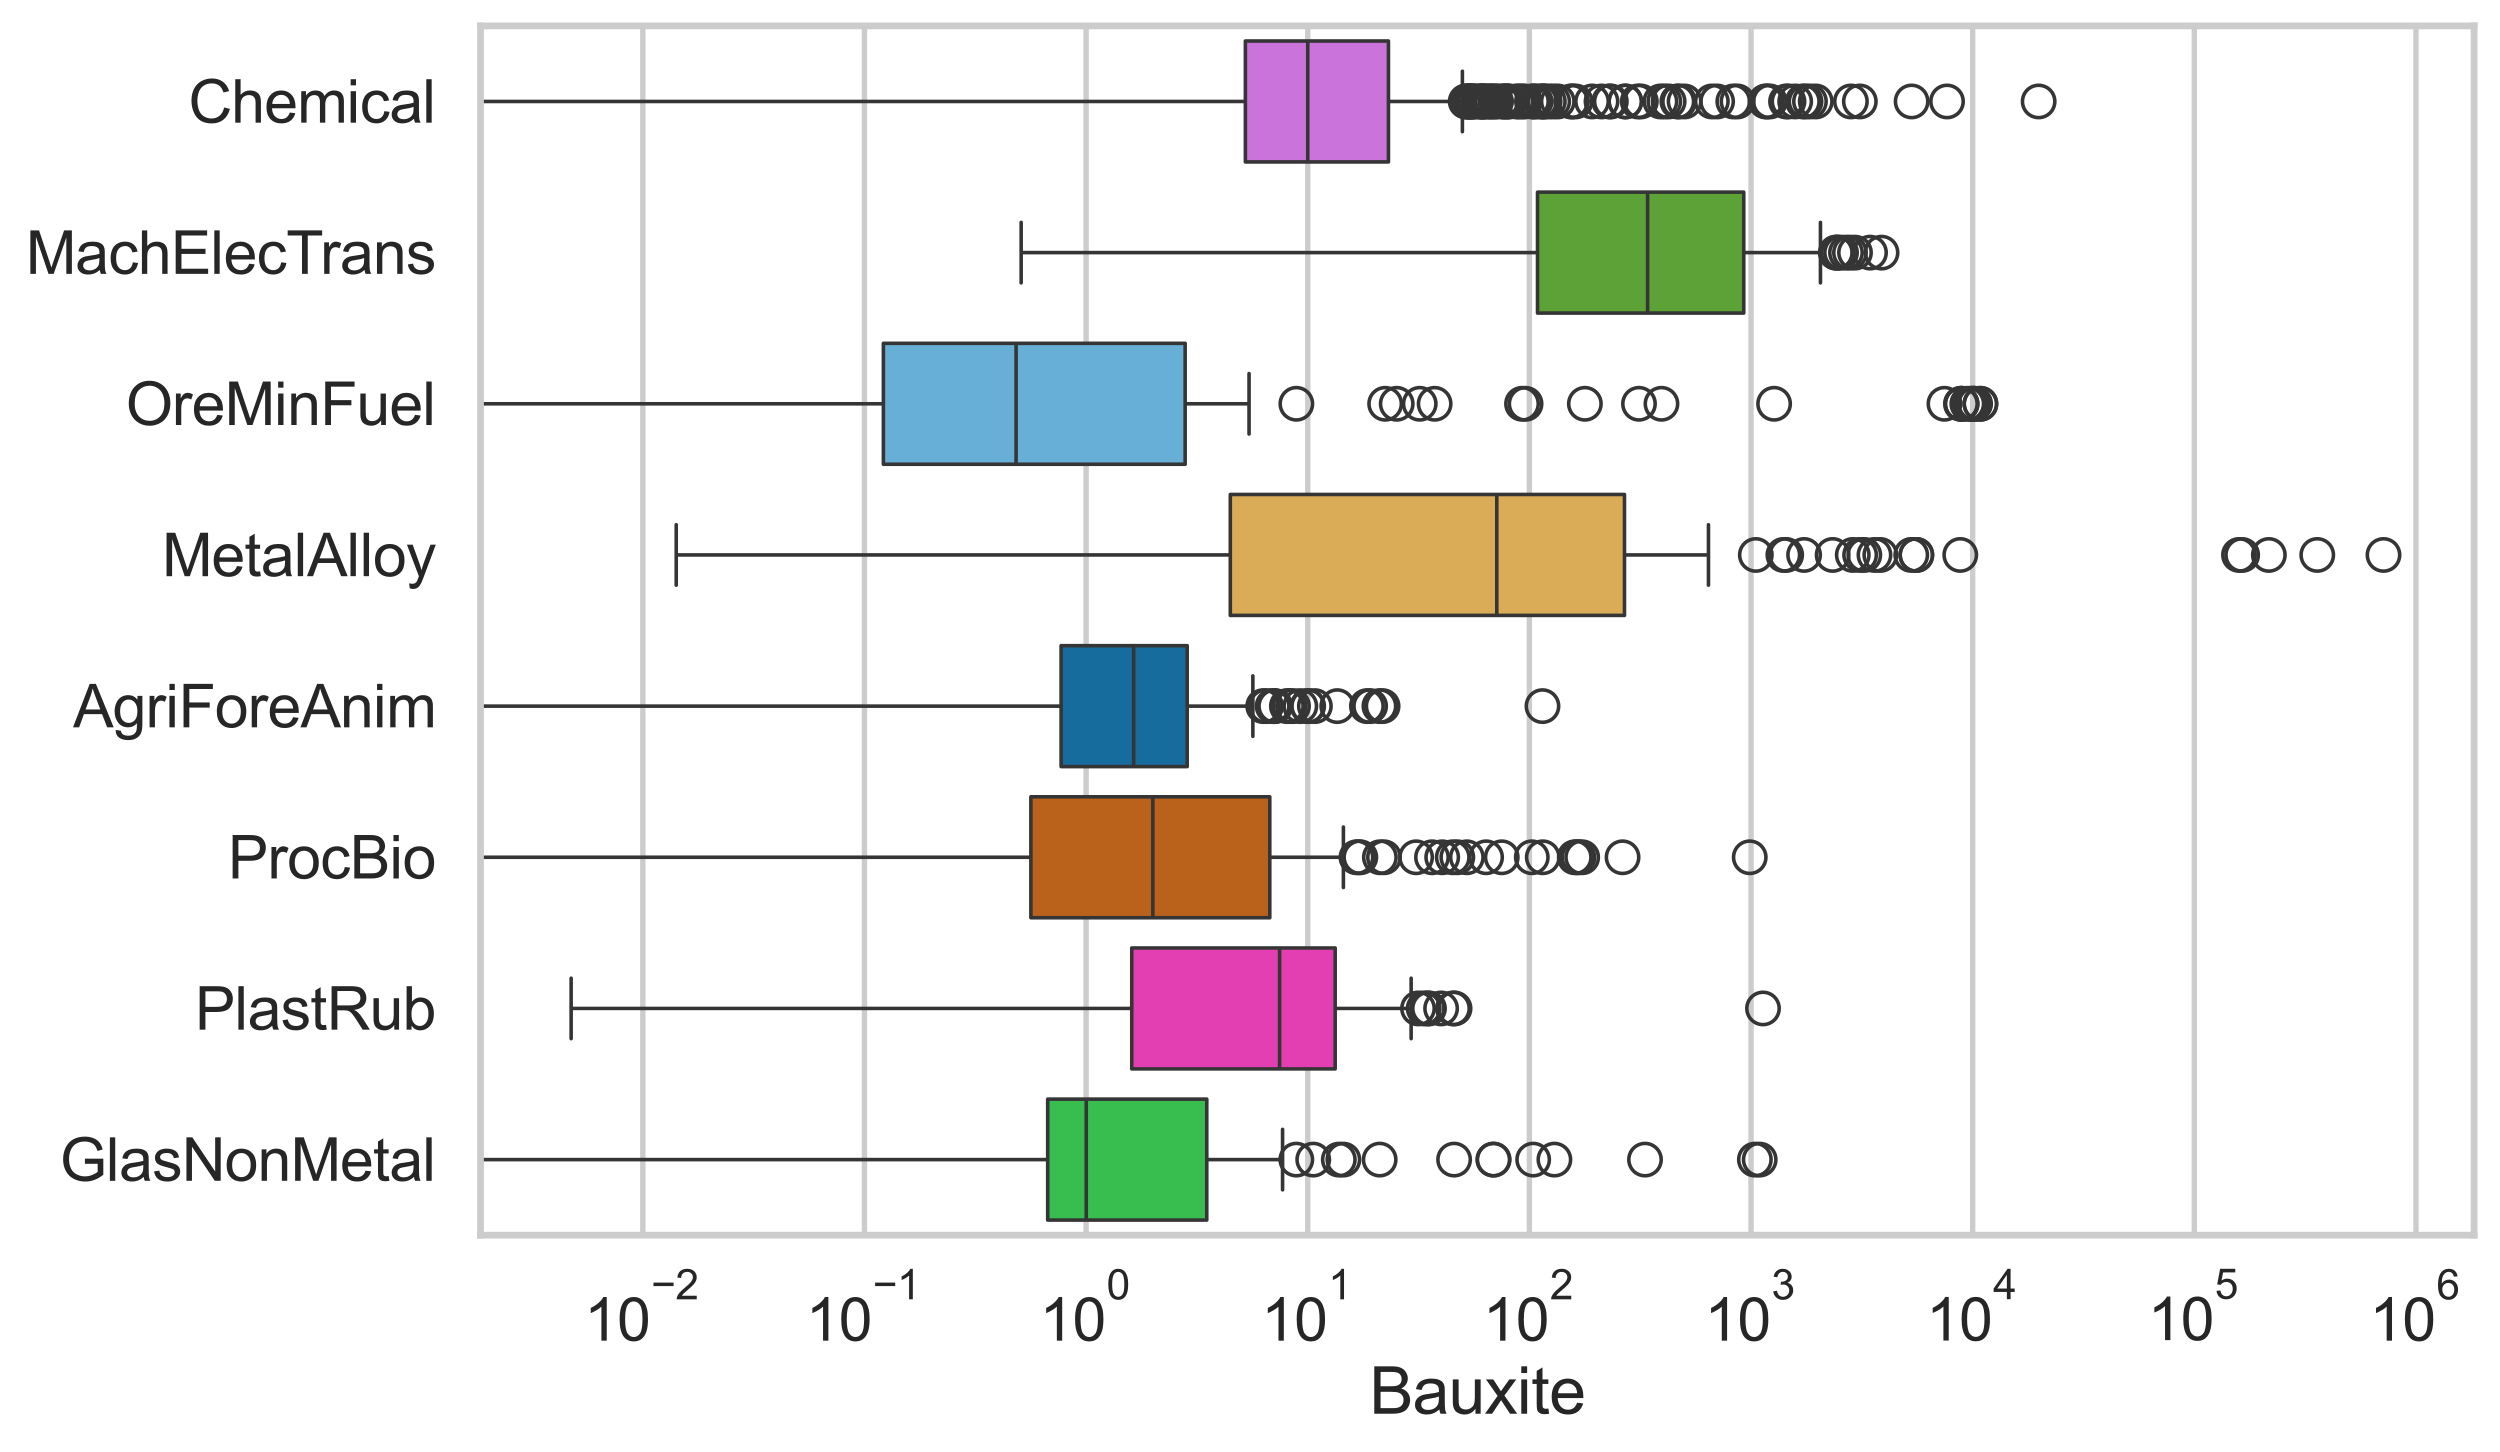 <?xml version="1.0" encoding="utf-8" standalone="no"?>
<!DOCTYPE svg PUBLIC "-//W3C//DTD SVG 1.1//EN"
  "http://www.w3.org/Graphics/SVG/1.1/DTD/svg11.dtd">
<svg xmlns:xlink="http://www.w3.org/1999/xlink" width="695.577pt" height="404.121pt" viewBox="0 0 695.577 404.121" xmlns="http://www.w3.org/2000/svg" version="1.1">
 <defs>
  <style type="text/css">*{stroke-linejoin: round; stroke-linecap: butt}</style>
 </defs>
 <g id="figure_1">
  <g id="patch_1">
   <path d="M 0 404.121 
L 695.577 404.121 
L 695.577 0 
L 0 0 
z
" style="fill: #ffffff"/>
  </g>
  <g id="axes_1">
   <g id="patch_2">
    <path d="M 133.697 343.665 
L 688.377 343.665 
L 688.377 7.2 
L 133.697 7.2 
z
" style="fill: #ffffff"/>
   </g>
   <g id="matplotlib.axis_1">
    <g id="xtick_1">
     <g id="line2d_1">
      <path d="M 178.856 343.665 
L 178.856 7.2 
" clip-path="url(#pac0cf7ac49)" style="fill: none; stroke: #cccccc; stroke-width: 1.5; stroke-linecap: round"/>
     </g>
     <g id="text_1">
      <!-- $\mathdefault{10^{-2}}$ -->
      <g style="fill: #262626" transform="translate(162.521 373.18) scale(0.165 -0.165)">
       <defs>
        <path id="ArialMT-31" d="M 2384 0 
L 1822 0 
L 1822 3584 
Q 1619 3391 1289 3197 
Q 959 3003 697 2906 
L 697 3450 
Q 1169 3672 1522 3987 
Q 1875 4303 2022 4600 
L 2384 4600 
L 2384 0 
z
" transform="scale(0.016)"/>
        <path id="ArialMT-30" d="M 266 2259 
Q 266 3072 433 3567 
Q 600 4063 929 4331 
Q 1259 4600 1759 4600 
Q 2128 4600 2406 4451 
Q 2684 4303 2865 4023 
Q 3047 3744 3150 3342 
Q 3253 2941 3253 2259 
Q 3253 1453 3087 958 
Q 2922 463 2592 192 
Q 2263 -78 1759 -78 
Q 1097 -78 719 397 
Q 266 969 266 2259 
z
M 844 2259 
Q 844 1131 1108 757 
Q 1372 384 1759 384 
Q 2147 384 2411 759 
Q 2675 1134 2675 2259 
Q 2675 3391 2411 3762 
Q 2147 4134 1753 4134 
Q 1366 4134 1134 3806 
Q 844 3388 844 2259 
z
" transform="scale(0.016)"/>
        <path id="ArialMT-2212" d="M 3381 1997 
L 356 1997 
L 356 2522 
L 3381 2522 
L 3381 1997 
z
" transform="scale(0.016)"/>
        <path id="ArialMT-32" d="M 3222 541 
L 3222 0 
L 194 0 
Q 188 203 259 391 
Q 375 700 629 1000 
Q 884 1300 1366 1694 
Q 2113 2306 2375 2664 
Q 2638 3022 2638 3341 
Q 2638 3675 2398 3904 
Q 2159 4134 1775 4134 
Q 1369 4134 1125 3890 
Q 881 3647 878 3216 
L 300 3275 
Q 359 3922 746 4261 
Q 1134 4600 1788 4600 
Q 2447 4600 2831 4234 
Q 3216 3869 3216 3328 
Q 3216 3053 3103 2787 
Q 2991 2522 2730 2228 
Q 2469 1934 1863 1422 
Q 1356 997 1212 845 
Q 1069 694 975 541 
L 3222 541 
z
" transform="scale(0.016)"/>
       </defs>
       <use xlink:href="#ArialMT-31" transform="translate(0 0.994)"/>
       <use xlink:href="#ArialMT-30" transform="translate(55.615 0.994)"/>
       <use xlink:href="#ArialMT-2212" transform="translate(112.973 70.688) scale(0.7)"/>
       <use xlink:href="#ArialMT-32" transform="translate(153.852 70.688) scale(0.7)"/>
      </g>
     </g>
    </g>
    <g id="xtick_2">
     <g id="line2d_2">
      <path d="M 240.522 343.665 
L 240.522 7.2 
" clip-path="url(#pac0cf7ac49)" style="fill: none; stroke: #cccccc; stroke-width: 1.5; stroke-linecap: round"/>
     </g>
     <g id="text_2">
      <!-- $\mathdefault{10^{-1}}$ -->
      <g style="fill: #262626" transform="translate(224.187 373.18) scale(0.165 -0.165)">
       <use xlink:href="#ArialMT-31" transform="translate(0 0.994)"/>
       <use xlink:href="#ArialMT-30" transform="translate(55.615 0.994)"/>
       <use xlink:href="#ArialMT-2212" transform="translate(112.973 70.688) scale(0.7)"/>
       <use xlink:href="#ArialMT-31" transform="translate(153.852 70.688) scale(0.7)"/>
      </g>
     </g>
    </g>
    <g id="xtick_3">
     <g id="line2d_3">
      <path d="M 302.189 343.665 
L 302.189 7.2 
" clip-path="url(#pac0cf7ac49)" style="fill: none; stroke: #cccccc; stroke-width: 1.5; stroke-linecap: round"/>
     </g>
     <g id="text_3">
      <!-- $\mathdefault{10^{0}}$ -->
      <g style="fill: #262626" transform="translate(289.237 373.18) scale(0.165 -0.165)">
       <use xlink:href="#ArialMT-31" transform="translate(0 0.994)"/>
       <use xlink:href="#ArialMT-30" transform="translate(55.615 0.994)"/>
       <use xlink:href="#ArialMT-30" transform="translate(112.973 70.688) scale(0.7)"/>
      </g>
     </g>
    </g>
    <g id="xtick_4">
     <g id="line2d_4">
      <path d="M 363.856 343.665 
L 363.856 7.2 
" clip-path="url(#pac0cf7ac49)" style="fill: none; stroke: #cccccc; stroke-width: 1.5; stroke-linecap: round"/>
     </g>
     <g id="text_4">
      <!-- $\mathdefault{10^{1}}$ -->
      <g style="fill: #262626" transform="translate(350.903 373.18) scale(0.165 -0.165)">
       <use xlink:href="#ArialMT-31" transform="translate(0 0.994)"/>
       <use xlink:href="#ArialMT-30" transform="translate(55.615 0.994)"/>
       <use xlink:href="#ArialMT-31" transform="translate(112.973 70.688) scale(0.7)"/>
      </g>
     </g>
    </g>
    <g id="xtick_5">
     <g id="line2d_5">
      <path d="M 425.523 343.665 
L 425.523 7.2 
" clip-path="url(#pac0cf7ac49)" style="fill: none; stroke: #cccccc; stroke-width: 1.5; stroke-linecap: round"/>
     </g>
     <g id="text_5">
      <!-- $\mathdefault{10^{2}}$ -->
      <g style="fill: #262626" transform="translate(412.57 373.18) scale(0.165 -0.165)">
       <use xlink:href="#ArialMT-31" transform="translate(0 0.994)"/>
       <use xlink:href="#ArialMT-30" transform="translate(55.615 0.994)"/>
       <use xlink:href="#ArialMT-32" transform="translate(112.973 70.688) scale(0.7)"/>
      </g>
     </g>
    </g>
    <g id="xtick_6">
     <g id="line2d_6">
      <path d="M 487.189 343.665 
L 487.189 7.2 
" clip-path="url(#pac0cf7ac49)" style="fill: none; stroke: #cccccc; stroke-width: 1.5; stroke-linecap: round"/>
     </g>
     <g id="text_6">
      <!-- $\mathdefault{10^{3}}$ -->
      <g style="fill: #262626" transform="translate(474.237 373.18) scale(0.165 -0.165)">
       <defs>
        <path id="ArialMT-33" d="M 269 1209 
L 831 1284 
Q 928 806 1161 595 
Q 1394 384 1728 384 
Q 2125 384 2398 659 
Q 2672 934 2672 1341 
Q 2672 1728 2419 1979 
Q 2166 2231 1775 2231 
Q 1616 2231 1378 2169 
L 1441 2663 
Q 1497 2656 1531 2656 
Q 1891 2656 2178 2843 
Q 2466 3031 2466 3422 
Q 2466 3731 2256 3934 
Q 2047 4138 1716 4138 
Q 1388 4138 1169 3931 
Q 950 3725 888 3313 
L 325 3413 
Q 428 3978 793 4289 
Q 1159 4600 1703 4600 
Q 2078 4600 2393 4439 
Q 2709 4278 2876 4000 
Q 3044 3722 3044 3409 
Q 3044 3113 2884 2869 
Q 2725 2625 2413 2481 
Q 2819 2388 3044 2092 
Q 3269 1797 3269 1353 
Q 3269 753 2831 336 
Q 2394 -81 1725 -81 
Q 1122 -81 723 278 
Q 325 638 269 1209 
z
" transform="scale(0.016)"/>
       </defs>
       <use xlink:href="#ArialMT-31" transform="translate(0 0.994)"/>
       <use xlink:href="#ArialMT-30" transform="translate(55.615 0.994)"/>
       <use xlink:href="#ArialMT-33" transform="translate(112.973 70.688) scale(0.7)"/>
      </g>
     </g>
    </g>
    <g id="xtick_7">
     <g id="line2d_7">
      <path d="M 548.856 343.665 
L 548.856 7.2 
" clip-path="url(#pac0cf7ac49)" style="fill: none; stroke: #cccccc; stroke-width: 1.5; stroke-linecap: round"/>
     </g>
     <g id="text_7">
      <!-- $\mathdefault{10^{4}}$ -->
      <g style="fill: #262626" transform="translate(535.904 373.015) scale(0.165 -0.165)">
       <defs>
        <path id="ArialMT-34" d="M 2069 0 
L 2069 1097 
L 81 1097 
L 81 1613 
L 2172 4581 
L 2631 4581 
L 2631 1613 
L 3250 1613 
L 3250 1097 
L 2631 1097 
L 2631 0 
L 2069 0 
z
M 2069 1613 
L 2069 3678 
L 634 1613 
L 2069 1613 
z
" transform="scale(0.016)"/>
       </defs>
       <use xlink:href="#ArialMT-31" transform="translate(0 0.202)"/>
       <use xlink:href="#ArialMT-30" transform="translate(55.615 0.202)"/>
       <use xlink:href="#ArialMT-34" transform="translate(112.973 69.895) scale(0.7)"/>
      </g>
     </g>
    </g>
    <g id="xtick_8">
     <g id="line2d_8">
      <path d="M 610.523 343.665 
L 610.523 7.2 
" clip-path="url(#pac0cf7ac49)" style="fill: none; stroke: #cccccc; stroke-width: 1.5; stroke-linecap: round"/>
     </g>
     <g id="text_8">
      <!-- $\mathdefault{10^{5}}$ -->
      <g style="fill: #262626" transform="translate(597.571 373.015) scale(0.165 -0.165)">
       <defs>
        <path id="ArialMT-35" d="M 266 1200 
L 856 1250 
Q 922 819 1161 601 
Q 1400 384 1738 384 
Q 2144 384 2425 690 
Q 2706 997 2706 1503 
Q 2706 1984 2436 2262 
Q 2166 2541 1728 2541 
Q 1456 2541 1237 2417 
Q 1019 2294 894 2097 
L 366 2166 
L 809 4519 
L 3088 4519 
L 3088 3981 
L 1259 3981 
L 1013 2750 
Q 1425 3038 1878 3038 
Q 2478 3038 2890 2622 
Q 3303 2206 3303 1553 
Q 3303 931 2941 478 
Q 2500 -78 1738 -78 
Q 1113 -78 717 272 
Q 322 622 266 1200 
z
" transform="scale(0.016)"/>
       </defs>
       <use xlink:href="#ArialMT-31" transform="translate(0 0.88)"/>
       <use xlink:href="#ArialMT-30" transform="translate(55.615 0.88)"/>
       <use xlink:href="#ArialMT-35" transform="translate(112.973 70.573) scale(0.7)"/>
      </g>
     </g>
    </g>
    <g id="xtick_9">
     <g id="line2d_9">
      <path d="M 672.19 343.665 
L 672.19 7.2 
" clip-path="url(#pac0cf7ac49)" style="fill: none; stroke: #cccccc; stroke-width: 1.5; stroke-linecap: round"/>
     </g>
     <g id="text_9">
      <!-- $\mathdefault{10^{6}}$ -->
      <g style="fill: #262626" transform="translate(659.237 373.18) scale(0.165 -0.165)">
       <defs>
        <path id="ArialMT-36" d="M 3184 3459 
L 2625 3416 
Q 2550 3747 2413 3897 
Q 2184 4138 1850 4138 
Q 1581 4138 1378 3988 
Q 1113 3794 959 3422 
Q 806 3050 800 2363 
Q 1003 2672 1297 2822 
Q 1591 2972 1913 2972 
Q 2475 2972 2870 2558 
Q 3266 2144 3266 1488 
Q 3266 1056 3080 686 
Q 2894 316 2569 119 
Q 2244 -78 1831 -78 
Q 1128 -78 684 439 
Q 241 956 241 2144 
Q 241 3472 731 4075 
Q 1159 4600 1884 4600 
Q 2425 4600 2770 4297 
Q 3116 3994 3184 3459 
z
M 888 1484 
Q 888 1194 1011 928 
Q 1134 663 1356 523 
Q 1578 384 1822 384 
Q 2178 384 2434 671 
Q 2691 959 2691 1453 
Q 2691 1928 2437 2201 
Q 2184 2475 1800 2475 
Q 1419 2475 1153 2201 
Q 888 1928 888 1484 
z
" transform="scale(0.016)"/>
       </defs>
       <use xlink:href="#ArialMT-31" transform="translate(0 0.994)"/>
       <use xlink:href="#ArialMT-30" transform="translate(55.615 0.994)"/>
       <use xlink:href="#ArialMT-36" transform="translate(112.973 70.688) scale(0.7)"/>
      </g>
     </g>
    </g>
    <g id="xtick_10"/>
    <g id="xtick_11"/>
    <g id="xtick_12"/>
    <g id="xtick_13"/>
    <g id="xtick_14"/>
    <g id="xtick_15"/>
    <g id="xtick_16"/>
    <g id="xtick_17"/>
    <g id="xtick_18"/>
    <g id="xtick_19"/>
    <g id="xtick_20"/>
    <g id="xtick_21"/>
    <g id="xtick_22"/>
    <g id="xtick_23"/>
    <g id="xtick_24"/>
    <g id="xtick_25"/>
    <g id="xtick_26"/>
    <g id="xtick_27"/>
    <g id="xtick_28"/>
    <g id="xtick_29"/>
    <g id="xtick_30"/>
    <g id="xtick_31"/>
    <g id="xtick_32"/>
    <g id="xtick_33"/>
    <g id="xtick_34"/>
    <g id="xtick_35"/>
    <g id="xtick_36"/>
    <g id="xtick_37"/>
    <g id="xtick_38"/>
    <g id="xtick_39"/>
    <g id="xtick_40"/>
    <g id="xtick_41"/>
    <g id="xtick_42"/>
    <g id="xtick_43"/>
    <g id="xtick_44"/>
    <g id="xtick_45"/>
    <g id="xtick_46"/>
    <g id="xtick_47"/>
    <g id="xtick_48"/>
    <g id="xtick_49"/>
    <g id="xtick_50"/>
    <g id="xtick_51"/>
    <g id="xtick_52"/>
    <g id="xtick_53"/>
    <g id="xtick_54"/>
    <g id="xtick_55"/>
    <g id="xtick_56"/>
    <g id="xtick_57"/>
    <g id="xtick_58"/>
    <g id="xtick_59"/>
    <g id="xtick_60"/>
    <g id="xtick_61"/>
    <g id="xtick_62"/>
    <g id="xtick_63"/>
    <g id="xtick_64"/>
    <g id="xtick_65"/>
    <g id="xtick_66"/>
    <g id="xtick_67"/>
    <g id="xtick_68"/>
    <g id="xtick_69"/>
    <g id="xtick_70"/>
    <g id="xtick_71"/>
    <g id="xtick_72"/>
    <g id="xtick_73"/>
    <g id="xtick_74"/>
    <g id="xtick_75"/>
    <g id="xtick_76"/>
    <g id="xtick_77"/>
    <g id="xtick_78"/>
    <g id="xtick_79"/>
    <g id="xtick_80"/>
    <g id="xtick_81"/>
    <g id="text_10">
     <!-- Bauxite -->
     <g style="fill: #262626" transform="translate(381.019 393.344) scale(0.18 -0.18)">
      <defs>
       <path id="ArialMT-42" d="M 469 0 
L 469 4581 
L 2188 4581 
Q 2713 4581 3030 4442 
Q 3347 4303 3526 4014 
Q 3706 3725 3706 3409 
Q 3706 3116 3547 2856 
Q 3388 2597 3066 2438 
Q 3481 2316 3704 2022 
Q 3928 1728 3928 1328 
Q 3928 1006 3792 729 
Q 3656 453 3456 303 
Q 3256 153 2954 76 
Q 2653 0 2216 0 
L 469 0 
z
M 1075 2656 
L 2066 2656 
Q 2469 2656 2644 2709 
Q 2875 2778 2992 2937 
Q 3109 3097 3109 3338 
Q 3109 3566 3000 3739 
Q 2891 3913 2687 3977 
Q 2484 4041 1991 4041 
L 1075 4041 
L 1075 2656 
z
M 1075 541 
L 2216 541 
Q 2509 541 2628 563 
Q 2838 600 2978 687 
Q 3119 775 3209 942 
Q 3300 1109 3300 1328 
Q 3300 1584 3169 1773 
Q 3038 1963 2805 2039 
Q 2572 2116 2134 2116 
L 1075 2116 
L 1075 541 
z
" transform="scale(0.016)"/>
       <path id="ArialMT-61" d="M 2588 409 
Q 2275 144 1986 34 
Q 1697 -75 1366 -75 
Q 819 -75 525 192 
Q 231 459 231 875 
Q 231 1119 342 1320 
Q 453 1522 633 1644 
Q 813 1766 1038 1828 
Q 1203 1872 1538 1913 
Q 2219 1994 2541 2106 
Q 2544 2222 2544 2253 
Q 2544 2597 2384 2738 
Q 2169 2928 1744 2928 
Q 1347 2928 1158 2789 
Q 969 2650 878 2297 
L 328 2372 
Q 403 2725 575 2942 
Q 747 3159 1072 3276 
Q 1397 3394 1825 3394 
Q 2250 3394 2515 3294 
Q 2781 3194 2906 3042 
Q 3031 2891 3081 2659 
Q 3109 2516 3109 2141 
L 3109 1391 
Q 3109 606 3145 398 
Q 3181 191 3288 0 
L 2700 0 
Q 2613 175 2588 409 
z
M 2541 1666 
Q 2234 1541 1622 1453 
Q 1275 1403 1131 1340 
Q 988 1278 909 1158 
Q 831 1038 831 891 
Q 831 666 1001 516 
Q 1172 366 1500 366 
Q 1825 366 2078 508 
Q 2331 650 2450 897 
Q 2541 1088 2541 1459 
L 2541 1666 
z
" transform="scale(0.016)"/>
       <path id="ArialMT-75" d="M 2597 0 
L 2597 488 
Q 2209 -75 1544 -75 
Q 1250 -75 995 37 
Q 741 150 617 320 
Q 494 491 444 738 
Q 409 903 409 1263 
L 409 3319 
L 972 3319 
L 972 1478 
Q 972 1038 1006 884 
Q 1059 663 1231 536 
Q 1403 409 1656 409 
Q 1909 409 2131 539 
Q 2353 669 2445 892 
Q 2538 1116 2538 1541 
L 2538 3319 
L 3100 3319 
L 3100 0 
L 2597 0 
z
" transform="scale(0.016)"/>
       <path id="ArialMT-78" d="M 47 0 
L 1259 1725 
L 138 3319 
L 841 3319 
L 1350 2541 
Q 1494 2319 1581 2169 
Q 1719 2375 1834 2534 
L 2394 3319 
L 3066 3319 
L 1919 1756 
L 3153 0 
L 2463 0 
L 1781 1031 
L 1600 1309 
L 728 0 
L 47 0 
z
" transform="scale(0.016)"/>
       <path id="ArialMT-69" d="M 425 3934 
L 425 4581 
L 988 4581 
L 988 3934 
L 425 3934 
z
M 425 0 
L 425 3319 
L 988 3319 
L 988 0 
L 425 0 
z
" transform="scale(0.016)"/>
       <path id="ArialMT-74" d="M 1650 503 
L 1731 6 
Q 1494 -44 1306 -44 
Q 1000 -44 831 53 
Q 663 150 594 308 
Q 525 466 525 972 
L 525 2881 
L 113 2881 
L 113 3319 
L 525 3319 
L 525 4141 
L 1084 4478 
L 1084 3319 
L 1650 3319 
L 1650 2881 
L 1084 2881 
L 1084 941 
Q 1084 700 1114 631 
Q 1144 563 1211 522 
Q 1278 481 1403 481 
Q 1497 481 1650 503 
z
" transform="scale(0.016)"/>
       <path id="ArialMT-65" d="M 2694 1069 
L 3275 997 
Q 3138 488 2766 206 
Q 2394 -75 1816 -75 
Q 1088 -75 661 373 
Q 234 822 234 1631 
Q 234 2469 665 2931 
Q 1097 3394 1784 3394 
Q 2450 3394 2872 2941 
Q 3294 2488 3294 1666 
Q 3294 1616 3291 1516 
L 816 1516 
Q 847 969 1125 678 
Q 1403 388 1819 388 
Q 2128 388 2347 550 
Q 2566 713 2694 1069 
z
M 847 1978 
L 2700 1978 
Q 2663 2397 2488 2606 
Q 2219 2931 1791 2931 
Q 1403 2931 1139 2672 
Q 875 2413 847 1978 
z
" transform="scale(0.016)"/>
      </defs>
      <use xlink:href="#ArialMT-42"/>
      <use xlink:href="#ArialMT-61" transform="translate(66.699 0)"/>
      <use xlink:href="#ArialMT-75" transform="translate(122.314 0)"/>
      <use xlink:href="#ArialMT-78" transform="translate(177.93 0)"/>
      <use xlink:href="#ArialMT-69" transform="translate(227.93 0)"/>
      <use xlink:href="#ArialMT-74" transform="translate(250.146 0)"/>
      <use xlink:href="#ArialMT-65" transform="translate(277.93 0)"/>
     </g>
    </g>
   </g>
   <g id="matplotlib.axis_2">
    <g id="ytick_1">
     <g id="text_11">
      <!-- Chemical -->
      <g style="fill: #262626" transform="translate(52.428 34.134) scale(0.165 -0.165)">
       <defs>
        <path id="ArialMT-43" d="M 3763 1606 
L 4369 1453 
Q 4178 706 3683 314 
Q 3188 -78 2472 -78 
Q 1731 -78 1267 223 
Q 803 525 561 1097 
Q 319 1669 319 2325 
Q 319 3041 592 3573 
Q 866 4106 1370 4382 
Q 1875 4659 2481 4659 
Q 3169 4659 3637 4309 
Q 4106 3959 4291 3325 
L 3694 3184 
Q 3534 3684 3231 3912 
Q 2928 4141 2469 4141 
Q 1941 4141 1586 3887 
Q 1231 3634 1087 3207 
Q 944 2781 944 2328 
Q 944 1744 1114 1308 
Q 1284 872 1643 656 
Q 2003 441 2422 441 
Q 2931 441 3284 734 
Q 3638 1028 3763 1606 
z
" transform="scale(0.016)"/>
        <path id="ArialMT-68" d="M 422 0 
L 422 4581 
L 984 4581 
L 984 2938 
Q 1378 3394 1978 3394 
Q 2347 3394 2619 3248 
Q 2891 3103 3008 2847 
Q 3125 2591 3125 2103 
L 3125 0 
L 2563 0 
L 2563 2103 
Q 2563 2525 2380 2717 
Q 2197 2909 1863 2909 
Q 1613 2909 1392 2779 
Q 1172 2650 1078 2428 
Q 984 2206 984 1816 
L 984 0 
L 422 0 
z
" transform="scale(0.016)"/>
        <path id="ArialMT-6d" d="M 422 0 
L 422 3319 
L 925 3319 
L 925 2853 
Q 1081 3097 1340 3245 
Q 1600 3394 1931 3394 
Q 2300 3394 2536 3241 
Q 2772 3088 2869 2813 
Q 3263 3394 3894 3394 
Q 4388 3394 4653 3120 
Q 4919 2847 4919 2278 
L 4919 0 
L 4359 0 
L 4359 2091 
Q 4359 2428 4304 2576 
Q 4250 2725 4106 2815 
Q 3963 2906 3769 2906 
Q 3419 2906 3187 2673 
Q 2956 2441 2956 1928 
L 2956 0 
L 2394 0 
L 2394 2156 
Q 2394 2531 2256 2718 
Q 2119 2906 1806 2906 
Q 1569 2906 1367 2781 
Q 1166 2656 1075 2415 
Q 984 2175 984 1722 
L 984 0 
L 422 0 
z
" transform="scale(0.016)"/>
        <path id="ArialMT-63" d="M 2588 1216 
L 3141 1144 
Q 3050 572 2676 248 
Q 2303 -75 1759 -75 
Q 1078 -75 664 370 
Q 250 816 250 1647 
Q 250 2184 428 2587 
Q 606 2991 970 3192 
Q 1334 3394 1763 3394 
Q 2303 3394 2647 3120 
Q 2991 2847 3088 2344 
L 2541 2259 
Q 2463 2594 2264 2762 
Q 2066 2931 1784 2931 
Q 1359 2931 1093 2626 
Q 828 2322 828 1663 
Q 828 994 1084 691 
Q 1341 388 1753 388 
Q 2084 388 2306 591 
Q 2528 794 2588 1216 
z
" transform="scale(0.016)"/>
        <path id="ArialMT-6c" d="M 409 0 
L 409 4581 
L 972 4581 
L 972 0 
L 409 0 
z
" transform="scale(0.016)"/>
       </defs>
       <use xlink:href="#ArialMT-43"/>
       <use xlink:href="#ArialMT-68" transform="translate(72.217 0)"/>
       <use xlink:href="#ArialMT-65" transform="translate(127.832 0)"/>
       <use xlink:href="#ArialMT-6d" transform="translate(183.447 0)"/>
       <use xlink:href="#ArialMT-69" transform="translate(266.748 0)"/>
       <use xlink:href="#ArialMT-63" transform="translate(288.965 0)"/>
       <use xlink:href="#ArialMT-61" transform="translate(338.965 0)"/>
       <use xlink:href="#ArialMT-6c" transform="translate(394.58 0)"/>
      </g>
     </g>
    </g>
    <g id="ytick_2">
     <g id="text_12">
      <!-- MachElecTrans -->
      <g style="fill: #262626" transform="translate(7.2 76.192) scale(0.165 -0.165)">
       <defs>
        <path id="ArialMT-4d" d="M 475 0 
L 475 4581 
L 1388 4581 
L 2472 1338 
Q 2622 884 2691 659 
Q 2769 909 2934 1394 
L 4031 4581 
L 4847 4581 
L 4847 0 
L 4263 0 
L 4263 3834 
L 2931 0 
L 2384 0 
L 1059 3900 
L 1059 0 
L 475 0 
z
" transform="scale(0.016)"/>
        <path id="ArialMT-45" d="M 506 0 
L 506 4581 
L 3819 4581 
L 3819 4041 
L 1113 4041 
L 1113 2638 
L 3647 2638 
L 3647 2100 
L 1113 2100 
L 1113 541 
L 3925 541 
L 3925 0 
L 506 0 
z
" transform="scale(0.016)"/>
        <path id="ArialMT-54" d="M 1659 0 
L 1659 4041 
L 150 4041 
L 150 4581 
L 3781 4581 
L 3781 4041 
L 2266 4041 
L 2266 0 
L 1659 0 
z
" transform="scale(0.016)"/>
        <path id="ArialMT-72" d="M 416 0 
L 416 3319 
L 922 3319 
L 922 2816 
Q 1116 3169 1280 3281 
Q 1444 3394 1641 3394 
Q 1925 3394 2219 3213 
L 2025 2691 
Q 1819 2813 1613 2813 
Q 1428 2813 1281 2702 
Q 1134 2591 1072 2394 
Q 978 2094 978 1738 
L 978 0 
L 416 0 
z
" transform="scale(0.016)"/>
        <path id="ArialMT-6e" d="M 422 0 
L 422 3319 
L 928 3319 
L 928 2847 
Q 1294 3394 1984 3394 
Q 2284 3394 2536 3286 
Q 2788 3178 2913 3003 
Q 3038 2828 3088 2588 
Q 3119 2431 3119 2041 
L 3119 0 
L 2556 0 
L 2556 2019 
Q 2556 2363 2490 2533 
Q 2425 2703 2258 2804 
Q 2091 2906 1866 2906 
Q 1506 2906 1245 2678 
Q 984 2450 984 1813 
L 984 0 
L 422 0 
z
" transform="scale(0.016)"/>
        <path id="ArialMT-73" d="M 197 991 
L 753 1078 
Q 800 744 1014 566 
Q 1228 388 1613 388 
Q 2000 388 2187 545 
Q 2375 703 2375 916 
Q 2375 1106 2209 1216 
Q 2094 1291 1634 1406 
Q 1016 1563 777 1677 
Q 538 1791 414 1992 
Q 291 2194 291 2438 
Q 291 2659 392 2848 
Q 494 3038 669 3163 
Q 800 3259 1026 3326 
Q 1253 3394 1513 3394 
Q 1903 3394 2198 3281 
Q 2494 3169 2634 2976 
Q 2775 2784 2828 2463 
L 2278 2388 
Q 2241 2644 2061 2787 
Q 1881 2931 1553 2931 
Q 1166 2931 1000 2803 
Q 834 2675 834 2503 
Q 834 2394 903 2306 
Q 972 2216 1119 2156 
Q 1203 2125 1616 2013 
Q 2213 1853 2448 1751 
Q 2684 1650 2818 1456 
Q 2953 1263 2953 975 
Q 2953 694 2789 445 
Q 2625 197 2315 61 
Q 2006 -75 1616 -75 
Q 969 -75 630 194 
Q 291 463 197 991 
z
" transform="scale(0.016)"/>
       </defs>
       <use xlink:href="#ArialMT-4d"/>
       <use xlink:href="#ArialMT-61" transform="translate(83.301 0)"/>
       <use xlink:href="#ArialMT-63" transform="translate(138.916 0)"/>
       <use xlink:href="#ArialMT-68" transform="translate(188.916 0)"/>
       <use xlink:href="#ArialMT-45" transform="translate(244.531 0)"/>
       <use xlink:href="#ArialMT-6c" transform="translate(311.23 0)"/>
       <use xlink:href="#ArialMT-65" transform="translate(333.447 0)"/>
       <use xlink:href="#ArialMT-63" transform="translate(389.062 0)"/>
       <use xlink:href="#ArialMT-54" transform="translate(439.062 0)"/>
       <use xlink:href="#ArialMT-72" transform="translate(496.396 0)"/>
       <use xlink:href="#ArialMT-61" transform="translate(529.697 0)"/>
       <use xlink:href="#ArialMT-6e" transform="translate(585.312 0)"/>
       <use xlink:href="#ArialMT-73" transform="translate(640.928 0)"/>
      </g>
     </g>
    </g>
    <g id="ytick_3">
     <g id="text_13">
      <!-- OreMinFuel -->
      <g style="fill: #262626" transform="translate(35.013 118.25) scale(0.165 -0.165)">
       <defs>
        <path id="ArialMT-4f" d="M 309 2231 
Q 309 3372 921 4017 
Q 1534 4663 2503 4663 
Q 3138 4663 3647 4359 
Q 4156 4056 4423 3514 
Q 4691 2972 4691 2284 
Q 4691 1588 4409 1038 
Q 4128 488 3612 205 
Q 3097 -78 2500 -78 
Q 1853 -78 1343 234 
Q 834 547 571 1087 
Q 309 1628 309 2231 
z
M 934 2222 
Q 934 1394 1379 917 
Q 1825 441 2497 441 
Q 3181 441 3623 922 
Q 4066 1403 4066 2288 
Q 4066 2847 3877 3264 
Q 3688 3681 3323 3911 
Q 2959 4141 2506 4141 
Q 1863 4141 1398 3698 
Q 934 3256 934 2222 
z
" transform="scale(0.016)"/>
        <path id="ArialMT-46" d="M 525 0 
L 525 4581 
L 3616 4581 
L 3616 4041 
L 1131 4041 
L 1131 2622 
L 3281 2622 
L 3281 2081 
L 1131 2081 
L 1131 0 
L 525 0 
z
" transform="scale(0.016)"/>
       </defs>
       <use xlink:href="#ArialMT-4f"/>
       <use xlink:href="#ArialMT-72" transform="translate(77.783 0)"/>
       <use xlink:href="#ArialMT-65" transform="translate(111.084 0)"/>
       <use xlink:href="#ArialMT-4d" transform="translate(166.699 0)"/>
       <use xlink:href="#ArialMT-69" transform="translate(250 0)"/>
       <use xlink:href="#ArialMT-6e" transform="translate(272.217 0)"/>
       <use xlink:href="#ArialMT-46" transform="translate(327.832 0)"/>
       <use xlink:href="#ArialMT-75" transform="translate(388.916 0)"/>
       <use xlink:href="#ArialMT-65" transform="translate(444.531 0)"/>
       <use xlink:href="#ArialMT-6c" transform="translate(500.146 0)"/>
      </g>
     </g>
    </g>
    <g id="ytick_4">
     <g id="text_14">
      <!-- MetalAlloy -->
      <g style="fill: #262626" transform="translate(45.088 160.308) scale(0.165 -0.165)">
       <defs>
        <path id="ArialMT-41" d="M -9 0 
L 1750 4581 
L 2403 4581 
L 4278 0 
L 3588 0 
L 3053 1388 
L 1138 1388 
L 634 0 
L -9 0 
z
M 1313 1881 
L 2866 1881 
L 2388 3150 
Q 2169 3728 2063 4100 
Q 1975 3659 1816 3225 
L 1313 1881 
z
" transform="scale(0.016)"/>
        <path id="ArialMT-6f" d="M 213 1659 
Q 213 2581 725 3025 
Q 1153 3394 1769 3394 
Q 2453 3394 2887 2945 
Q 3322 2497 3322 1706 
Q 3322 1066 3130 698 
Q 2938 331 2570 128 
Q 2203 -75 1769 -75 
Q 1072 -75 642 372 
Q 213 819 213 1659 
z
M 791 1659 
Q 791 1022 1069 705 
Q 1347 388 1769 388 
Q 2188 388 2466 706 
Q 2744 1025 2744 1678 
Q 2744 2294 2464 2611 
Q 2184 2928 1769 2928 
Q 1347 2928 1069 2612 
Q 791 2297 791 1659 
z
" transform="scale(0.016)"/>
        <path id="ArialMT-79" d="M 397 -1278 
L 334 -750 
Q 519 -800 656 -800 
Q 844 -800 956 -737 
Q 1069 -675 1141 -563 
Q 1194 -478 1313 -144 
Q 1328 -97 1363 -6 
L 103 3319 
L 709 3319 
L 1400 1397 
Q 1534 1031 1641 628 
Q 1738 1016 1872 1384 
L 2581 3319 
L 3144 3319 
L 1881 -56 
Q 1678 -603 1566 -809 
Q 1416 -1088 1222 -1217 
Q 1028 -1347 759 -1347 
Q 597 -1347 397 -1278 
z
" transform="scale(0.016)"/>
       </defs>
       <use xlink:href="#ArialMT-4d"/>
       <use xlink:href="#ArialMT-65" transform="translate(83.301 0)"/>
       <use xlink:href="#ArialMT-74" transform="translate(138.916 0)"/>
       <use xlink:href="#ArialMT-61" transform="translate(166.699 0)"/>
       <use xlink:href="#ArialMT-6c" transform="translate(222.314 0)"/>
       <use xlink:href="#ArialMT-41" transform="translate(244.531 0)"/>
       <use xlink:href="#ArialMT-6c" transform="translate(311.23 0)"/>
       <use xlink:href="#ArialMT-6c" transform="translate(333.447 0)"/>
       <use xlink:href="#ArialMT-6f" transform="translate(355.664 0)"/>
       <use xlink:href="#ArialMT-79" transform="translate(411.279 0)"/>
      </g>
     </g>
    </g>
    <g id="ytick_5">
     <g id="text_15">
      <!-- AgriForeAnim -->
      <g style="fill: #262626" transform="translate(20.341 202.366) scale(0.165 -0.165)">
       <defs>
        <path id="ArialMT-67" d="M 319 -275 
L 866 -356 
Q 900 -609 1056 -725 
Q 1266 -881 1628 -881 
Q 2019 -881 2231 -725 
Q 2444 -569 2519 -288 
Q 2563 -116 2559 434 
Q 2191 0 1641 0 
Q 956 0 581 494 
Q 206 988 206 1678 
Q 206 2153 378 2554 
Q 550 2956 876 3175 
Q 1203 3394 1644 3394 
Q 2231 3394 2613 2919 
L 2613 3319 
L 3131 3319 
L 3131 450 
Q 3131 -325 2973 -648 
Q 2816 -972 2473 -1159 
Q 2131 -1347 1631 -1347 
Q 1038 -1347 672 -1080 
Q 306 -813 319 -275 
z
M 784 1719 
Q 784 1066 1043 766 
Q 1303 466 1694 466 
Q 2081 466 2343 764 
Q 2606 1063 2606 1700 
Q 2606 2309 2336 2618 
Q 2066 2928 1684 2928 
Q 1309 2928 1046 2623 
Q 784 2319 784 1719 
z
" transform="scale(0.016)"/>
       </defs>
       <use xlink:href="#ArialMT-41"/>
       <use xlink:href="#ArialMT-67" transform="translate(66.699 0)"/>
       <use xlink:href="#ArialMT-72" transform="translate(122.314 0)"/>
       <use xlink:href="#ArialMT-69" transform="translate(155.615 0)"/>
       <use xlink:href="#ArialMT-46" transform="translate(177.832 0)"/>
       <use xlink:href="#ArialMT-6f" transform="translate(238.916 0)"/>
       <use xlink:href="#ArialMT-72" transform="translate(294.531 0)"/>
       <use xlink:href="#ArialMT-65" transform="translate(327.832 0)"/>
       <use xlink:href="#ArialMT-41" transform="translate(383.447 0)"/>
       <use xlink:href="#ArialMT-6e" transform="translate(450.146 0)"/>
       <use xlink:href="#ArialMT-69" transform="translate(505.762 0)"/>
       <use xlink:href="#ArialMT-6d" transform="translate(527.979 0)"/>
      </g>
     </g>
    </g>
    <g id="ytick_6">
     <g id="text_16">
      <!-- ProcBio -->
      <g style="fill: #262626" transform="translate(63.424 244.425) scale(0.165 -0.165)">
       <defs>
        <path id="ArialMT-50" d="M 494 0 
L 494 4581 
L 2222 4581 
Q 2678 4581 2919 4538 
Q 3256 4481 3484 4323 
Q 3713 4166 3852 3881 
Q 3991 3597 3991 3256 
Q 3991 2672 3619 2267 
Q 3247 1863 2275 1863 
L 1100 1863 
L 1100 0 
L 494 0 
z
M 1100 2403 
L 2284 2403 
Q 2872 2403 3119 2622 
Q 3366 2841 3366 3238 
Q 3366 3525 3220 3729 
Q 3075 3934 2838 4000 
Q 2684 4041 2272 4041 
L 1100 4041 
L 1100 2403 
z
" transform="scale(0.016)"/>
       </defs>
       <use xlink:href="#ArialMT-50"/>
       <use xlink:href="#ArialMT-72" transform="translate(66.699 0)"/>
       <use xlink:href="#ArialMT-6f" transform="translate(100 0)"/>
       <use xlink:href="#ArialMT-63" transform="translate(155.615 0)"/>
       <use xlink:href="#ArialMT-42" transform="translate(205.615 0)"/>
       <use xlink:href="#ArialMT-69" transform="translate(272.314 0)"/>
       <use xlink:href="#ArialMT-6f" transform="translate(294.531 0)"/>
      </g>
     </g>
    </g>
    <g id="ytick_7">
     <g id="text_17">
      <!-- PlastRub -->
      <g style="fill: #262626" transform="translate(54.248 286.483) scale(0.165 -0.165)">
       <defs>
        <path id="ArialMT-52" d="M 503 0 
L 503 4581 
L 2534 4581 
Q 3147 4581 3465 4457 
Q 3784 4334 3975 4021 
Q 4166 3709 4166 3331 
Q 4166 2844 3850 2509 
Q 3534 2175 2875 2084 
Q 3116 1969 3241 1856 
Q 3506 1613 3744 1247 
L 4541 0 
L 3778 0 
L 3172 953 
Q 2906 1366 2734 1584 
Q 2563 1803 2427 1890 
Q 2291 1978 2150 2013 
Q 2047 2034 1813 2034 
L 1109 2034 
L 1109 0 
L 503 0 
z
M 1109 2559 
L 2413 2559 
Q 2828 2559 3062 2645 
Q 3297 2731 3419 2920 
Q 3541 3109 3541 3331 
Q 3541 3656 3305 3865 
Q 3069 4075 2559 4075 
L 1109 4075 
L 1109 2559 
z
" transform="scale(0.016)"/>
        <path id="ArialMT-62" d="M 941 0 
L 419 0 
L 419 4581 
L 981 4581 
L 981 2947 
Q 1338 3394 1891 3394 
Q 2197 3394 2470 3270 
Q 2744 3147 2920 2923 
Q 3097 2700 3197 2384 
Q 3297 2069 3297 1709 
Q 3297 856 2875 390 
Q 2453 -75 1863 -75 
Q 1275 -75 941 416 
L 941 0 
z
M 934 1684 
Q 934 1088 1097 822 
Q 1363 388 1816 388 
Q 2184 388 2453 708 
Q 2722 1028 2722 1663 
Q 2722 2313 2464 2622 
Q 2206 2931 1841 2931 
Q 1472 2931 1203 2611 
Q 934 2291 934 1684 
z
" transform="scale(0.016)"/>
       </defs>
       <use xlink:href="#ArialMT-50"/>
       <use xlink:href="#ArialMT-6c" transform="translate(66.699 0)"/>
       <use xlink:href="#ArialMT-61" transform="translate(88.916 0)"/>
       <use xlink:href="#ArialMT-73" transform="translate(144.531 0)"/>
       <use xlink:href="#ArialMT-74" transform="translate(194.531 0)"/>
       <use xlink:href="#ArialMT-52" transform="translate(222.314 0)"/>
       <use xlink:href="#ArialMT-75" transform="translate(294.531 0)"/>
       <use xlink:href="#ArialMT-62" transform="translate(350.146 0)"/>
      </g>
     </g>
    </g>
    <g id="ytick_8">
     <g id="text_18">
      <!-- GlasNonMetal -->
      <g style="fill: #262626" transform="translate(16.659 328.541) scale(0.165 -0.165)">
       <defs>
        <path id="ArialMT-47" d="M 2638 1797 
L 2638 2334 
L 4578 2338 
L 4578 638 
Q 4131 281 3656 101 
Q 3181 -78 2681 -78 
Q 2006 -78 1454 211 
Q 903 500 622 1047 
Q 341 1594 341 2269 
Q 341 2938 620 3517 
Q 900 4097 1425 4378 
Q 1950 4659 2634 4659 
Q 3131 4659 3532 4498 
Q 3934 4338 4162 4050 
Q 4391 3763 4509 3300 
L 3963 3150 
Q 3859 3500 3706 3700 
Q 3553 3900 3268 4020 
Q 2984 4141 2638 4141 
Q 2222 4141 1919 4014 
Q 1616 3888 1430 3681 
Q 1244 3475 1141 3228 
Q 966 2803 966 2306 
Q 966 1694 1177 1281 
Q 1388 869 1791 669 
Q 2194 469 2647 469 
Q 3041 469 3416 620 
Q 3791 772 3984 944 
L 3984 1797 
L 2638 1797 
z
" transform="scale(0.016)"/>
        <path id="ArialMT-4e" d="M 488 0 
L 488 4581 
L 1109 4581 
L 3516 984 
L 3516 4581 
L 4097 4581 
L 4097 0 
L 3475 0 
L 1069 3600 
L 1069 0 
L 488 0 
z
" transform="scale(0.016)"/>
       </defs>
       <use xlink:href="#ArialMT-47"/>
       <use xlink:href="#ArialMT-6c" transform="translate(77.783 0)"/>
       <use xlink:href="#ArialMT-61" transform="translate(100 0)"/>
       <use xlink:href="#ArialMT-73" transform="translate(155.615 0)"/>
       <use xlink:href="#ArialMT-4e" transform="translate(205.615 0)"/>
       <use xlink:href="#ArialMT-6f" transform="translate(277.832 0)"/>
       <use xlink:href="#ArialMT-6e" transform="translate(333.447 0)"/>
       <use xlink:href="#ArialMT-4d" transform="translate(389.062 0)"/>
       <use xlink:href="#ArialMT-65" transform="translate(472.363 0)"/>
       <use xlink:href="#ArialMT-74" transform="translate(527.979 0)"/>
       <use xlink:href="#ArialMT-61" transform="translate(555.762 0)"/>
       <use xlink:href="#ArialMT-6c" transform="translate(611.377 0)"/>
      </g>
     </g>
    </g>
   </g>
   <g id="patch_3">
    <path d="M 346.501 11.406 
L 346.501 45.052 
L 386.309 45.052 
L 386.309 11.406 
L 346.501 11.406 
z
" clip-path="url(#pac0cf7ac49)" style="fill: #ca74db; stroke: #353535; stroke-linejoin: miter"/>
   </g>
   <g id="line2d_10">
    <path d="M 346.501 28.229 
L -1 28.229 
" clip-path="url(#pac0cf7ac49)" style="fill: none; stroke: #353535"/>
   </g>
   <g id="line2d_11">
    <path d="M 386.309 28.229 
L 406.881 28.229 
" clip-path="url(#pac0cf7ac49)" style="fill: none; stroke: #353535"/>
   </g>
   <g id="line2d_12">
    <path clip-path="url(#pac0cf7ac49)" style="fill: none; stroke: #353535; stroke-linecap: round"/>
   </g>
   <g id="line2d_13">
    <path d="M 406.881 19.817 
L 406.881 36.641 
" clip-path="url(#pac0cf7ac49)" style="fill: none; stroke: #353535; stroke-linecap: round"/>
   </g>
   <g id="line2d_14">
    <defs>
     <path id="mea33822388" d="M 0 4.5 
C 1.193 4.5 2.338 4.026 3.182 3.182 
C 4.026 2.338 4.5 1.193 4.5 0 
C 4.5 -1.193 4.026 -2.338 3.182 -3.182 
C 2.338 -4.026 1.193 -4.5 0 -4.5 
C -1.193 -4.5 -2.338 -4.026 -3.182 -3.182 
C -4.026 -2.338 -4.5 -1.193 -4.5 0 
C -4.5 1.193 -4.026 2.338 -3.182 3.182 
C -2.338 4.026 -1.193 4.5 0 4.5 
z
" style="stroke: #353535"/>
    </defs>
    <g clip-path="url(#pac0cf7ac49)">
     <use xlink:href="#mea33822388" x="476.285" y="28.229" style="fill-opacity: 0; stroke: #353535"/>
     <use xlink:href="#mea33822388" x="408.073" y="28.229" style="fill-opacity: 0; stroke: #353535"/>
     <use xlink:href="#mea33822388" x="491.252" y="28.229" style="fill-opacity: 0; stroke: #353535"/>
     <use xlink:href="#mea33822388" x="409.071" y="28.229" style="fill-opacity: 0; stroke: #353535"/>
     <use xlink:href="#mea33822388" x="514.984" y="28.229" style="fill-opacity: 0; stroke: #353535"/>
     <use xlink:href="#mea33822388" x="461.986" y="28.229" style="fill-opacity: 0; stroke: #353535"/>
     <use xlink:href="#mea33822388" x="428.476" y="28.229" style="fill-opacity: 0; stroke: #353535"/>
     <use xlink:href="#mea33822388" x="437.379" y="28.229" style="fill-opacity: 0; stroke: #353535"/>
     <use xlink:href="#mea33822388" x="418.563" y="28.229" style="fill-opacity: 0; stroke: #353535"/>
     <use xlink:href="#mea33822388" x="418.369" y="28.229" style="fill-opacity: 0; stroke: #353535"/>
     <use xlink:href="#mea33822388" x="411.973" y="28.229" style="fill-opacity: 0; stroke: #353535"/>
     <use xlink:href="#mea33822388" x="421.952" y="28.229" style="fill-opacity: 0; stroke: #353535"/>
     <use xlink:href="#mea33822388" x="447.748" y="28.229" style="fill-opacity: 0; stroke: #353535"/>
     <use xlink:href="#mea33822388" x="412.286" y="28.229" style="fill-opacity: 0; stroke: #353535"/>
     <use xlink:href="#mea33822388" x="466.704" y="28.229" style="fill-opacity: 0; stroke: #353535"/>
     <use xlink:href="#mea33822388" x="482.26" y="28.229" style="fill-opacity: 0; stroke: #353535"/>
     <use xlink:href="#mea33822388" x="433.423" y="28.229" style="fill-opacity: 0; stroke: #353535"/>
     <use xlink:href="#mea33822388" x="417.696" y="28.229" style="fill-opacity: 0; stroke: #353535"/>
     <use xlink:href="#mea33822388" x="407.803" y="28.229" style="fill-opacity: 0; stroke: #353535"/>
     <use xlink:href="#mea33822388" x="416.232" y="28.229" style="fill-opacity: 0; stroke: #353535"/>
     <use xlink:href="#mea33822388" x="567.214" y="28.229" style="fill-opacity: 0; stroke: #353535"/>
     <use xlink:href="#mea33822388" x="412.511" y="28.229" style="fill-opacity: 0; stroke: #353535"/>
     <use xlink:href="#mea33822388" x="413.635" y="28.229" style="fill-opacity: 0; stroke: #353535"/>
     <use xlink:href="#mea33822388" x="410.355" y="28.229" style="fill-opacity: 0; stroke: #353535"/>
     <use xlink:href="#mea33822388" x="492.415" y="28.229" style="fill-opacity: 0; stroke: #353535"/>
     <use xlink:href="#mea33822388" x="414.798" y="28.229" style="fill-opacity: 0; stroke: #353535"/>
     <use xlink:href="#mea33822388" x="426.242" y="28.229" style="fill-opacity: 0; stroke: #353535"/>
     <use xlink:href="#mea33822388" x="429.45" y="28.229" style="fill-opacity: 0; stroke: #353535"/>
     <use xlink:href="#mea33822388" x="483.416" y="28.229" style="fill-opacity: 0; stroke: #353535"/>
     <use xlink:href="#mea33822388" x="409.319" y="28.229" style="fill-opacity: 0; stroke: #353535"/>
     <use xlink:href="#mea33822388" x="409.805" y="28.229" style="fill-opacity: 0; stroke: #353535"/>
     <use xlink:href="#mea33822388" x="463.068" y="28.229" style="fill-opacity: 0; stroke: #353535"/>
     <use xlink:href="#mea33822388" x="455.678" y="28.229" style="fill-opacity: 0; stroke: #353535"/>
     <use xlink:href="#mea33822388" x="456.526" y="28.229" style="fill-opacity: 0; stroke: #353535"/>
     <use xlink:href="#mea33822388" x="413.003" y="28.229" style="fill-opacity: 0; stroke: #353535"/>
     <use xlink:href="#mea33822388" x="496.935" y="28.229" style="fill-opacity: 0; stroke: #353535"/>
     <use xlink:href="#mea33822388" x="468.693" y="28.229" style="fill-opacity: 0; stroke: #353535"/>
     <use xlink:href="#mea33822388" x="409.006" y="28.229" style="fill-opacity: 0; stroke: #353535"/>
     <use xlink:href="#mea33822388" x="429.127" y="28.229" style="fill-opacity: 0; stroke: #353535"/>
     <use xlink:href="#mea33822388" x="499.475" y="28.229" style="fill-opacity: 0; stroke: #353535"/>
     <use xlink:href="#mea33822388" x="420.011" y="28.229" style="fill-opacity: 0; stroke: #353535"/>
     <use xlink:href="#mea33822388" x="422.567" y="28.229" style="fill-opacity: 0; stroke: #353535"/>
     <use xlink:href="#mea33822388" x="531.868" y="28.229" style="fill-opacity: 0; stroke: #353535"/>
     <use xlink:href="#mea33822388" x="437.147" y="28.229" style="fill-opacity: 0; stroke: #353535"/>
     <use xlink:href="#mea33822388" x="464.265" y="28.229" style="fill-opacity: 0; stroke: #353535"/>
     <use xlink:href="#mea33822388" x="502.351" y="28.229" style="fill-opacity: 0; stroke: #353535"/>
     <use xlink:href="#mea33822388" x="491.587" y="28.229" style="fill-opacity: 0; stroke: #353535"/>
     <use xlink:href="#mea33822388" x="408.764" y="28.229" style="fill-opacity: 0; stroke: #353535"/>
     <use xlink:href="#mea33822388" x="414.345" y="28.229" style="fill-opacity: 0; stroke: #353535"/>
     <use xlink:href="#mea33822388" x="432.15" y="28.229" style="fill-opacity: 0; stroke: #353535"/>
     <use xlink:href="#mea33822388" x="442.955" y="28.229" style="fill-opacity: 0; stroke: #353535"/>
     <use xlink:href="#mea33822388" x="423.492" y="28.229" style="fill-opacity: 0; stroke: #353535"/>
     <use xlink:href="#mea33822388" x="477.751" y="28.229" style="fill-opacity: 0; stroke: #353535"/>
     <use xlink:href="#mea33822388" x="438.366" y="28.229" style="fill-opacity: 0; stroke: #353535"/>
     <use xlink:href="#mea33822388" x="505.194" y="28.229" style="fill-opacity: 0; stroke: #353535"/>
     <use xlink:href="#mea33822388" x="452.2" y="28.229" style="fill-opacity: 0; stroke: #353535"/>
     <use xlink:href="#mea33822388" x="430.938" y="28.229" style="fill-opacity: 0; stroke: #353535"/>
     <use xlink:href="#mea33822388" x="412.515" y="28.229" style="fill-opacity: 0; stroke: #353535"/>
     <use xlink:href="#mea33822388" x="415.144" y="28.229" style="fill-opacity: 0; stroke: #353535"/>
     <use xlink:href="#mea33822388" x="424.196" y="28.229" style="fill-opacity: 0; stroke: #353535"/>
     <use xlink:href="#mea33822388" x="411.3" y="28.229" style="fill-opacity: 0; stroke: #353535"/>
     <use xlink:href="#mea33822388" x="408.146" y="28.229" style="fill-opacity: 0; stroke: #353535"/>
     <use xlink:href="#mea33822388" x="497.612" y="28.229" style="fill-opacity: 0; stroke: #353535"/>
     <use xlink:href="#mea33822388" x="501.611" y="28.229" style="fill-opacity: 0; stroke: #353535"/>
     <use xlink:href="#mea33822388" x="419.248" y="28.229" style="fill-opacity: 0; stroke: #353535"/>
     <use xlink:href="#mea33822388" x="416.101" y="28.229" style="fill-opacity: 0; stroke: #353535"/>
     <use xlink:href="#mea33822388" x="503.588" y="28.229" style="fill-opacity: 0; stroke: #353535"/>
     <use xlink:href="#mea33822388" x="448.178" y="28.229" style="fill-opacity: 0; stroke: #353535"/>
     <use xlink:href="#mea33822388" x="419.452" y="28.229" style="fill-opacity: 0; stroke: #353535"/>
     <use xlink:href="#mea33822388" x="429.764" y="28.229" style="fill-opacity: 0; stroke: #353535"/>
     <use xlink:href="#mea33822388" x="517.464" y="28.229" style="fill-opacity: 0; stroke: #353535"/>
     <use xlink:href="#mea33822388" x="427.266" y="28.229" style="fill-opacity: 0; stroke: #353535"/>
     <use xlink:href="#mea33822388" x="409.595" y="28.229" style="fill-opacity: 0; stroke: #353535"/>
     <use xlink:href="#mea33822388" x="467.175" y="28.229" style="fill-opacity: 0; stroke: #353535"/>
     <use xlink:href="#mea33822388" x="426.753" y="28.229" style="fill-opacity: 0; stroke: #353535"/>
     <use xlink:href="#mea33822388" x="541.723" y="28.229" style="fill-opacity: 0; stroke: #353535"/>
     <use xlink:href="#mea33822388" x="445.594" y="28.229" style="fill-opacity: 0; stroke: #353535"/>
     <use xlink:href="#mea33822388" x="452.227" y="28.229" style="fill-opacity: 0; stroke: #353535"/>
    </g>
   </g>
   <g id="patch_4">
    <path d="M 427.784 53.464 
L 427.784 87.11 
L 485.166 87.11 
L 485.166 53.464 
L 427.784 53.464 
z
" clip-path="url(#pac0cf7ac49)" style="fill: #5ca236; stroke: #353535; stroke-linejoin: miter"/>
   </g>
   <g id="line2d_15">
    <path d="M 427.784 70.287 
L 284.119 70.287 
" clip-path="url(#pac0cf7ac49)" style="fill: none; stroke: #353535"/>
   </g>
   <g id="line2d_16">
    <path d="M 485.166 70.287 
L 506.503 70.287 
" clip-path="url(#pac0cf7ac49)" style="fill: none; stroke: #353535"/>
   </g>
   <g id="line2d_17">
    <path d="M 284.119 61.875 
L 284.119 78.699 
" clip-path="url(#pac0cf7ac49)" style="fill: none; stroke: #353535; stroke-linecap: round"/>
   </g>
   <g id="line2d_18">
    <path d="M 506.503 61.875 
L 506.503 78.699 
" clip-path="url(#pac0cf7ac49)" style="fill: none; stroke: #353535; stroke-linecap: round"/>
   </g>
   <g id="line2d_19">
    <g clip-path="url(#pac0cf7ac49)">
     <use xlink:href="#mea33822388" x="516.117" y="70.287" style="fill-opacity: 0; stroke: #353535"/>
     <use xlink:href="#mea33822388" x="523.503" y="70.287" style="fill-opacity: 0; stroke: #353535"/>
     <use xlink:href="#mea33822388" x="513.61" y="70.287" style="fill-opacity: 0; stroke: #353535"/>
     <use xlink:href="#mea33822388" x="512.232" y="70.287" style="fill-opacity: 0; stroke: #353535"/>
     <use xlink:href="#mea33822388" x="511.37" y="70.287" style="fill-opacity: 0; stroke: #353535"/>
     <use xlink:href="#mea33822388" x="520.299" y="70.287" style="fill-opacity: 0; stroke: #353535"/>
     <use xlink:href="#mea33822388" x="510.934" y="70.287" style="fill-opacity: 0; stroke: #353535"/>
     <use xlink:href="#mea33822388" x="514.72" y="70.287" style="fill-opacity: 0; stroke: #353535"/>
     <use xlink:href="#mea33822388" x="510.799" y="70.287" style="fill-opacity: 0; stroke: #353535"/>
    </g>
   </g>
   <g id="patch_5">
    <path d="M 245.783 95.522 
L 245.783 129.168 
L 329.747 129.168 
L 329.747 95.522 
L 245.783 95.522 
z
" clip-path="url(#pac0cf7ac49)" style="fill: #68afd7; stroke: #353535; stroke-linejoin: miter"/>
   </g>
   <g id="line2d_20">
    <path d="M 245.783 112.345 
L -1 112.345 
" clip-path="url(#pac0cf7ac49)" style="fill: none; stroke: #353535"/>
   </g>
   <g id="line2d_21">
    <path d="M 329.747 112.345 
L 347.524 112.345 
" clip-path="url(#pac0cf7ac49)" style="fill: none; stroke: #353535"/>
   </g>
   <g id="line2d_22">
    <path clip-path="url(#pac0cf7ac49)" style="fill: none; stroke: #353535; stroke-linecap: round"/>
   </g>
   <g id="line2d_23">
    <path d="M 347.524 103.934 
L 347.524 120.757 
" clip-path="url(#pac0cf7ac49)" style="fill: none; stroke: #353535; stroke-linecap: round"/>
   </g>
   <g id="line2d_24">
    <g clip-path="url(#pac0cf7ac49)">
     <use xlink:href="#mea33822388" x="547.374" y="112.345" style="fill-opacity: 0; stroke: #353535"/>
     <use xlink:href="#mea33822388" x="388.608" y="112.345" style="fill-opacity: 0; stroke: #353535"/>
     <use xlink:href="#mea33822388" x="440.964" y="112.345" style="fill-opacity: 0; stroke: #353535"/>
     <use xlink:href="#mea33822388" x="360.689" y="112.345" style="fill-opacity: 0; stroke: #353535"/>
     <use xlink:href="#mea33822388" x="545.767" y="112.345" style="fill-opacity: 0; stroke: #353535"/>
     <use xlink:href="#mea33822388" x="549.053" y="112.345" style="fill-opacity: 0; stroke: #353535"/>
     <use xlink:href="#mea33822388" x="545.599" y="112.345" style="fill-opacity: 0; stroke: #353535"/>
     <use xlink:href="#mea33822388" x="549.053" y="112.345" style="fill-opacity: 0; stroke: #353535"/>
     <use xlink:href="#mea33822388" x="548.823" y="112.345" style="fill-opacity: 0; stroke: #353535"/>
     <use xlink:href="#mea33822388" x="541.004" y="112.345" style="fill-opacity: 0; stroke: #353535"/>
     <use xlink:href="#mea33822388" x="462.269" y="112.345" style="fill-opacity: 0; stroke: #353535"/>
     <use xlink:href="#mea33822388" x="545.776" y="112.345" style="fill-opacity: 0; stroke: #353535"/>
     <use xlink:href="#mea33822388" x="456.015" y="112.345" style="fill-opacity: 0; stroke: #353535"/>
     <use xlink:href="#mea33822388" x="424.452" y="112.345" style="fill-opacity: 0; stroke: #353535"/>
     <use xlink:href="#mea33822388" x="399.162" y="112.345" style="fill-opacity: 0; stroke: #353535"/>
     <use xlink:href="#mea33822388" x="423.481" y="112.345" style="fill-opacity: 0; stroke: #353535"/>
     <use xlink:href="#mea33822388" x="548.212" y="112.345" style="fill-opacity: 0; stroke: #353535"/>
     <use xlink:href="#mea33822388" x="385.394" y="112.345" style="fill-opacity: 0; stroke: #353535"/>
     <use xlink:href="#mea33822388" x="549.539" y="112.345" style="fill-opacity: 0; stroke: #353535"/>
     <use xlink:href="#mea33822388" x="493.612" y="112.345" style="fill-opacity: 0; stroke: #353535"/>
     <use xlink:href="#mea33822388" x="551.013" y="112.345" style="fill-opacity: 0; stroke: #353535"/>
     <use xlink:href="#mea33822388" x="395.012" y="112.345" style="fill-opacity: 0; stroke: #353535"/>
     <use xlink:href="#mea33822388" x="551.013" y="112.345" style="fill-opacity: 0; stroke: #353535"/>
    </g>
   </g>
   <g id="patch_6">
    <path d="M 342.309 137.58 
L 342.309 171.226 
L 451.98 171.226 
L 451.98 137.58 
L 342.309 137.58 
z
" clip-path="url(#pac0cf7ac49)" style="fill: #daac58; stroke: #353535; stroke-linejoin: miter"/>
   </g>
   <g id="line2d_25">
    <path d="M 342.309 154.403 
L 188.147 154.403 
" clip-path="url(#pac0cf7ac49)" style="fill: none; stroke: #353535"/>
   </g>
   <g id="line2d_26">
    <path d="M 451.98 154.403 
L 475.349 154.403 
" clip-path="url(#pac0cf7ac49)" style="fill: none; stroke: #353535"/>
   </g>
   <g id="line2d_27">
    <path d="M 188.147 145.992 
L 188.147 162.815 
" clip-path="url(#pac0cf7ac49)" style="fill: none; stroke: #353535; stroke-linecap: round"/>
   </g>
   <g id="line2d_28">
    <path d="M 475.349 145.992 
L 475.349 162.815 
" clip-path="url(#pac0cf7ac49)" style="fill: none; stroke: #353535; stroke-linecap: round"/>
   </g>
   <g id="line2d_29">
    <g clip-path="url(#pac0cf7ac49)">
     <use xlink:href="#mea33822388" x="488.526" y="154.403" style="fill-opacity: 0; stroke: #353535"/>
     <use xlink:href="#mea33822388" x="663.164" y="154.403" style="fill-opacity: 0; stroke: #353535"/>
     <use xlink:href="#mea33822388" x="631.268" y="154.403" style="fill-opacity: 0; stroke: #353535"/>
     <use xlink:href="#mea33822388" x="531.776" y="154.403" style="fill-opacity: 0; stroke: #353535"/>
     <use xlink:href="#mea33822388" x="515.497" y="154.403" style="fill-opacity: 0; stroke: #353535"/>
     <use xlink:href="#mea33822388" x="496.193" y="154.403" style="fill-opacity: 0; stroke: #353535"/>
     <use xlink:href="#mea33822388" x="622.957" y="154.403" style="fill-opacity: 0; stroke: #353535"/>
     <use xlink:href="#mea33822388" x="545.409" y="154.403" style="fill-opacity: 0; stroke: #353535"/>
     <use xlink:href="#mea33822388" x="517.546" y="154.403" style="fill-opacity: 0; stroke: #353535"/>
     <use xlink:href="#mea33822388" x="521.539" y="154.403" style="fill-opacity: 0; stroke: #353535"/>
     <use xlink:href="#mea33822388" x="523.16" y="154.403" style="fill-opacity: 0; stroke: #353535"/>
     <use xlink:href="#mea33822388" x="623.838" y="154.403" style="fill-opacity: 0; stroke: #353535"/>
     <use xlink:href="#mea33822388" x="509.895" y="154.403" style="fill-opacity: 0; stroke: #353535"/>
     <use xlink:href="#mea33822388" x="533.204" y="154.403" style="fill-opacity: 0; stroke: #353535"/>
     <use xlink:href="#mea33822388" x="496.969" y="154.403" style="fill-opacity: 0; stroke: #353535"/>
     <use xlink:href="#mea33822388" x="501.956" y="154.403" style="fill-opacity: 0; stroke: #353535"/>
     <use xlink:href="#mea33822388" x="533.169" y="154.403" style="fill-opacity: 0; stroke: #353535"/>
     <use xlink:href="#mea33822388" x="644.734" y="154.403" style="fill-opacity: 0; stroke: #353535"/>
     <use xlink:href="#mea33822388" x="518.709" y="154.403" style="fill-opacity: 0; stroke: #353535"/>
    </g>
   </g>
   <g id="patch_7">
    <path d="M 295.232 179.638 
L 295.232 213.285 
L 330.313 213.285 
L 330.313 179.638 
L 295.232 179.638 
z
" clip-path="url(#pac0cf7ac49)" style="fill: #166c9c; stroke: #353535; stroke-linejoin: miter"/>
   </g>
   <g id="line2d_30">
    <path d="M 295.232 196.461 
L -1 196.461 
" clip-path="url(#pac0cf7ac49)" style="fill: none; stroke: #353535"/>
   </g>
   <g id="line2d_31">
    <path d="M 330.313 196.461 
L 348.583 196.461 
" clip-path="url(#pac0cf7ac49)" style="fill: none; stroke: #353535"/>
   </g>
   <g id="line2d_32">
    <path clip-path="url(#pac0cf7ac49)" style="fill: none; stroke: #353535; stroke-linecap: round"/>
   </g>
   <g id="line2d_33">
    <path d="M 348.583 188.05 
L 348.583 204.873 
" clip-path="url(#pac0cf7ac49)" style="fill: none; stroke: #353535; stroke-linecap: round"/>
   </g>
   <g id="line2d_34">
    <g clip-path="url(#pac0cf7ac49)">
     <use xlink:href="#mea33822388" x="363.971" y="196.461" style="fill-opacity: 0; stroke: #353535"/>
     <use xlink:href="#mea33822388" x="358.052" y="196.461" style="fill-opacity: 0; stroke: #353535"/>
     <use xlink:href="#mea33822388" x="384.676" y="196.461" style="fill-opacity: 0; stroke: #353535"/>
     <use xlink:href="#mea33822388" x="358.815" y="196.461" style="fill-opacity: 0; stroke: #353535"/>
     <use xlink:href="#mea33822388" x="365.842" y="196.461" style="fill-opacity: 0; stroke: #353535"/>
     <use xlink:href="#mea33822388" x="361.792" y="196.461" style="fill-opacity: 0; stroke: #353535"/>
     <use xlink:href="#mea33822388" x="381.211" y="196.461" style="fill-opacity: 0; stroke: #353535"/>
     <use xlink:href="#mea33822388" x="352.27" y="196.461" style="fill-opacity: 0; stroke: #353535"/>
     <use xlink:href="#mea33822388" x="383.804" y="196.461" style="fill-opacity: 0; stroke: #353535"/>
     <use xlink:href="#mea33822388" x="429.165" y="196.461" style="fill-opacity: 0; stroke: #353535"/>
     <use xlink:href="#mea33822388" x="354.809" y="196.461" style="fill-opacity: 0; stroke: #353535"/>
     <use xlink:href="#mea33822388" x="372.072" y="196.461" style="fill-opacity: 0; stroke: #353535"/>
     <use xlink:href="#mea33822388" x="351.473" y="196.461" style="fill-opacity: 0; stroke: #353535"/>
     <use xlink:href="#mea33822388" x="380.32" y="196.461" style="fill-opacity: 0; stroke: #353535"/>
     <use xlink:href="#mea33822388" x="354.09" y="196.461" style="fill-opacity: 0; stroke: #353535"/>
     <use xlink:href="#mea33822388" x="359.747" y="196.461" style="fill-opacity: 0; stroke: #353535"/>
     <use xlink:href="#mea33822388" x="354.366" y="196.461" style="fill-opacity: 0; stroke: #353535"/>
     <use xlink:href="#mea33822388" x="363.804" y="196.461" style="fill-opacity: 0; stroke: #353535"/>
    </g>
   </g>
   <g id="patch_8">
    <path d="M 286.82 221.696 
L 286.82 255.343 
L 353.293 255.343 
L 353.293 221.696 
L 286.82 221.696 
z
" clip-path="url(#pac0cf7ac49)" style="fill: #ba611b; stroke: #353535; stroke-linejoin: miter"/>
   </g>
   <g id="line2d_35">
    <path d="M 286.82 238.519 
L -1 238.519 
" clip-path="url(#pac0cf7ac49)" style="fill: none; stroke: #353535"/>
   </g>
   <g id="line2d_36">
    <path d="M 353.293 238.519 
L 373.775 238.519 
" clip-path="url(#pac0cf7ac49)" style="fill: none; stroke: #353535"/>
   </g>
   <g id="line2d_37">
    <path clip-path="url(#pac0cf7ac49)" style="fill: none; stroke: #353535; stroke-linecap: round"/>
   </g>
   <g id="line2d_38">
    <path d="M 373.775 230.108 
L 373.775 246.931 
" clip-path="url(#pac0cf7ac49)" style="fill: none; stroke: #353535; stroke-linecap: round"/>
   </g>
   <g id="line2d_39">
    <g clip-path="url(#pac0cf7ac49)">
     <use xlink:href="#mea33822388" x="486.831" y="238.519" style="fill-opacity: 0; stroke: #353535"/>
     <use xlink:href="#mea33822388" x="404.204" y="238.519" style="fill-opacity: 0; stroke: #353535"/>
     <use xlink:href="#mea33822388" x="401.267" y="238.519" style="fill-opacity: 0; stroke: #353535"/>
     <use xlink:href="#mea33822388" x="383.926" y="238.519" style="fill-opacity: 0; stroke: #353535"/>
     <use xlink:href="#mea33822388" x="394.005" y="238.519" style="fill-opacity: 0; stroke: #353535"/>
     <use xlink:href="#mea33822388" x="438.147" y="238.519" style="fill-opacity: 0; stroke: #353535"/>
     <use xlink:href="#mea33822388" x="417.825" y="238.519" style="fill-opacity: 0; stroke: #353535"/>
     <use xlink:href="#mea33822388" x="429.247" y="238.519" style="fill-opacity: 0; stroke: #353535"/>
     <use xlink:href="#mea33822388" x="439.179" y="238.519" style="fill-opacity: 0; stroke: #353535"/>
     <use xlink:href="#mea33822388" x="385.062" y="238.519" style="fill-opacity: 0; stroke: #353535"/>
     <use xlink:href="#mea33822388" x="377.412" y="238.519" style="fill-opacity: 0; stroke: #353535"/>
     <use xlink:href="#mea33822388" x="440.211" y="238.519" style="fill-opacity: 0; stroke: #353535"/>
     <use xlink:href="#mea33822388" x="438.725" y="238.519" style="fill-opacity: 0; stroke: #353535"/>
     <use xlink:href="#mea33822388" x="426.19" y="238.519" style="fill-opacity: 0; stroke: #353535"/>
     <use xlink:href="#mea33822388" x="378.485" y="238.519" style="fill-opacity: 0; stroke: #353535"/>
     <use xlink:href="#mea33822388" x="398.425" y="238.519" style="fill-opacity: 0; stroke: #353535"/>
     <use xlink:href="#mea33822388" x="405.47" y="238.519" style="fill-opacity: 0; stroke: #353535"/>
     <use xlink:href="#mea33822388" x="408.12" y="238.519" style="fill-opacity: 0; stroke: #353535"/>
     <use xlink:href="#mea33822388" x="413.48" y="238.519" style="fill-opacity: 0; stroke: #353535"/>
     <use xlink:href="#mea33822388" x="377.922" y="238.519" style="fill-opacity: 0; stroke: #353535"/>
     <use xlink:href="#mea33822388" x="451.446" y="238.519" style="fill-opacity: 0; stroke: #353535"/>
    </g>
   </g>
   <g id="patch_9">
    <path d="M 314.891 263.754 
L 314.891 297.401 
L 371.487 297.401 
L 371.487 263.754 
L 314.891 263.754 
z
" clip-path="url(#pac0cf7ac49)" style="fill: #e33eb2; stroke: #353535; stroke-linejoin: miter"/>
   </g>
   <g id="line2d_40">
    <path d="M 314.891 280.577 
L 158.91 280.577 
" clip-path="url(#pac0cf7ac49)" style="fill: none; stroke: #353535"/>
   </g>
   <g id="line2d_41">
    <path d="M 371.487 280.577 
L 392.624 280.577 
" clip-path="url(#pac0cf7ac49)" style="fill: none; stroke: #353535"/>
   </g>
   <g id="line2d_42">
    <path d="M 158.91 272.166 
L 158.91 288.989 
" clip-path="url(#pac0cf7ac49)" style="fill: none; stroke: #353535; stroke-linecap: round"/>
   </g>
   <g id="line2d_43">
    <path d="M 392.624 272.166 
L 392.624 288.989 
" clip-path="url(#pac0cf7ac49)" style="fill: none; stroke: #353535; stroke-linecap: round"/>
   </g>
   <g id="line2d_44">
    <g clip-path="url(#pac0cf7ac49)">
     <use xlink:href="#mea33822388" x="404.702" y="280.577" style="fill-opacity: 0; stroke: #353535"/>
     <use xlink:href="#mea33822388" x="397.223" y="280.577" style="fill-opacity: 0; stroke: #353535"/>
     <use xlink:href="#mea33822388" x="400.962" y="280.577" style="fill-opacity: 0; stroke: #353535"/>
     <use xlink:href="#mea33822388" x="396.117" y="280.577" style="fill-opacity: 0; stroke: #353535"/>
     <use xlink:href="#mea33822388" x="404.273" y="280.577" style="fill-opacity: 0; stroke: #353535"/>
     <use xlink:href="#mea33822388" x="397.587" y="280.577" style="fill-opacity: 0; stroke: #353535"/>
     <use xlink:href="#mea33822388" x="490.523" y="280.577" style="fill-opacity: 0; stroke: #353535"/>
     <use xlink:href="#mea33822388" x="394.538" y="280.577" style="fill-opacity: 0; stroke: #353535"/>
    </g>
   </g>
   <g id="patch_10">
    <path d="M 291.502 305.812 
L 291.502 339.459 
L 335.762 339.459 
L 335.762 305.812 
L 291.502 305.812 
z
" clip-path="url(#pac0cf7ac49)" style="fill: #38be4e; stroke: #353535; stroke-linejoin: miter"/>
   </g>
   <g id="line2d_45">
    <path d="M 291.502 322.635 
L -1 322.635 
" clip-path="url(#pac0cf7ac49)" style="fill: none; stroke: #353535"/>
   </g>
   <g id="line2d_46">
    <path d="M 335.762 322.635 
L 356.85 322.635 
" clip-path="url(#pac0cf7ac49)" style="fill: none; stroke: #353535"/>
   </g>
   <g id="line2d_47">
    <path clip-path="url(#pac0cf7ac49)" style="fill: none; stroke: #353535; stroke-linecap: round"/>
   </g>
   <g id="line2d_48">
    <path d="M 356.85 314.224 
L 356.85 331.047 
" clip-path="url(#pac0cf7ac49)" style="fill: none; stroke: #353535; stroke-linecap: round"/>
   </g>
   <g id="line2d_49">
    <g clip-path="url(#pac0cf7ac49)">
     <use xlink:href="#mea33822388" x="404.576" y="322.635" style="fill-opacity: 0; stroke: #353535"/>
     <use xlink:href="#mea33822388" x="432.482" y="322.635" style="fill-opacity: 0; stroke: #353535"/>
     <use xlink:href="#mea33822388" x="415.495" y="322.635" style="fill-opacity: 0; stroke: #353535"/>
     <use xlink:href="#mea33822388" x="415.572" y="322.635" style="fill-opacity: 0; stroke: #353535"/>
     <use xlink:href="#mea33822388" x="360.676" y="322.635" style="fill-opacity: 0; stroke: #353535"/>
     <use xlink:href="#mea33822388" x="365.381" y="322.635" style="fill-opacity: 0; stroke: #353535"/>
     <use xlink:href="#mea33822388" x="489.603" y="322.635" style="fill-opacity: 0; stroke: #353535"/>
     <use xlink:href="#mea33822388" x="426.575" y="322.635" style="fill-opacity: 0; stroke: #353535"/>
     <use xlink:href="#mea33822388" x="373.767" y="322.635" style="fill-opacity: 0; stroke: #353535"/>
     <use xlink:href="#mea33822388" x="372.504" y="322.635" style="fill-opacity: 0; stroke: #353535"/>
     <use xlink:href="#mea33822388" x="488.266" y="322.635" style="fill-opacity: 0; stroke: #353535"/>
     <use xlink:href="#mea33822388" x="383.867" y="322.635" style="fill-opacity: 0; stroke: #353535"/>
     <use xlink:href="#mea33822388" x="457.69" y="322.635" style="fill-opacity: 0; stroke: #353535"/>
    </g>
   </g>
   <g id="line2d_50">
    <path d="M 363.86 11.406 
L 363.86 45.052 
" clip-path="url(#pac0cf7ac49)" style="fill: none; stroke: #353535"/>
   </g>
   <g id="line2d_51">
    <path d="M 458.413 53.464 
L 458.413 87.11 
" clip-path="url(#pac0cf7ac49)" style="fill: none; stroke: #353535"/>
   </g>
   <g id="line2d_52">
    <path d="M 282.705 95.522 
L 282.705 129.168 
" clip-path="url(#pac0cf7ac49)" style="fill: none; stroke: #353535"/>
   </g>
   <g id="line2d_53">
    <path d="M 416.452 137.58 
L 416.452 171.226 
" clip-path="url(#pac0cf7ac49)" style="fill: none; stroke: #353535"/>
   </g>
   <g id="line2d_54">
    <path d="M 315.413 179.638 
L 315.413 213.285 
" clip-path="url(#pac0cf7ac49)" style="fill: none; stroke: #353535"/>
   </g>
   <g id="line2d_55">
    <path d="M 320.756 221.696 
L 320.756 255.343 
" clip-path="url(#pac0cf7ac49)" style="fill: none; stroke: #353535"/>
   </g>
   <g id="line2d_56">
    <path d="M 356.02 263.754 
L 356.02 297.401 
" clip-path="url(#pac0cf7ac49)" style="fill: none; stroke: #353535"/>
   </g>
   <g id="line2d_57">
    <path d="M 302.227 305.812 
L 302.227 339.459 
" clip-path="url(#pac0cf7ac49)" style="fill: none; stroke: #353535"/>
   </g>
   <g id="patch_11">
    <path d="M 133.697 343.665 
L 133.697 7.2 
" style="fill: none; stroke: #cccccc; stroke-width: 1.875; stroke-linejoin: miter; stroke-linecap: square"/>
   </g>
   <g id="patch_12">
    <path d="M 688.377 343.665 
L 688.377 7.2 
" style="fill: none; stroke: #cccccc; stroke-width: 1.875; stroke-linejoin: miter; stroke-linecap: square"/>
   </g>
   <g id="patch_13">
    <path d="M 133.697 343.665 
L 688.377 343.665 
" style="fill: none; stroke: #cccccc; stroke-width: 1.875; stroke-linejoin: miter; stroke-linecap: square"/>
   </g>
   <g id="patch_14">
    <path d="M 133.697 7.2 
L 688.377 7.2 
" style="fill: none; stroke: #cccccc; stroke-width: 1.875; stroke-linejoin: miter; stroke-linecap: square"/>
   </g>
  </g>
 </g>
 <defs>
  <clipPath id="pac0cf7ac49">
   <rect x="133.697" y="7.2" width="554.68" height="336.465"/>
  </clipPath>
 </defs>
</svg>
